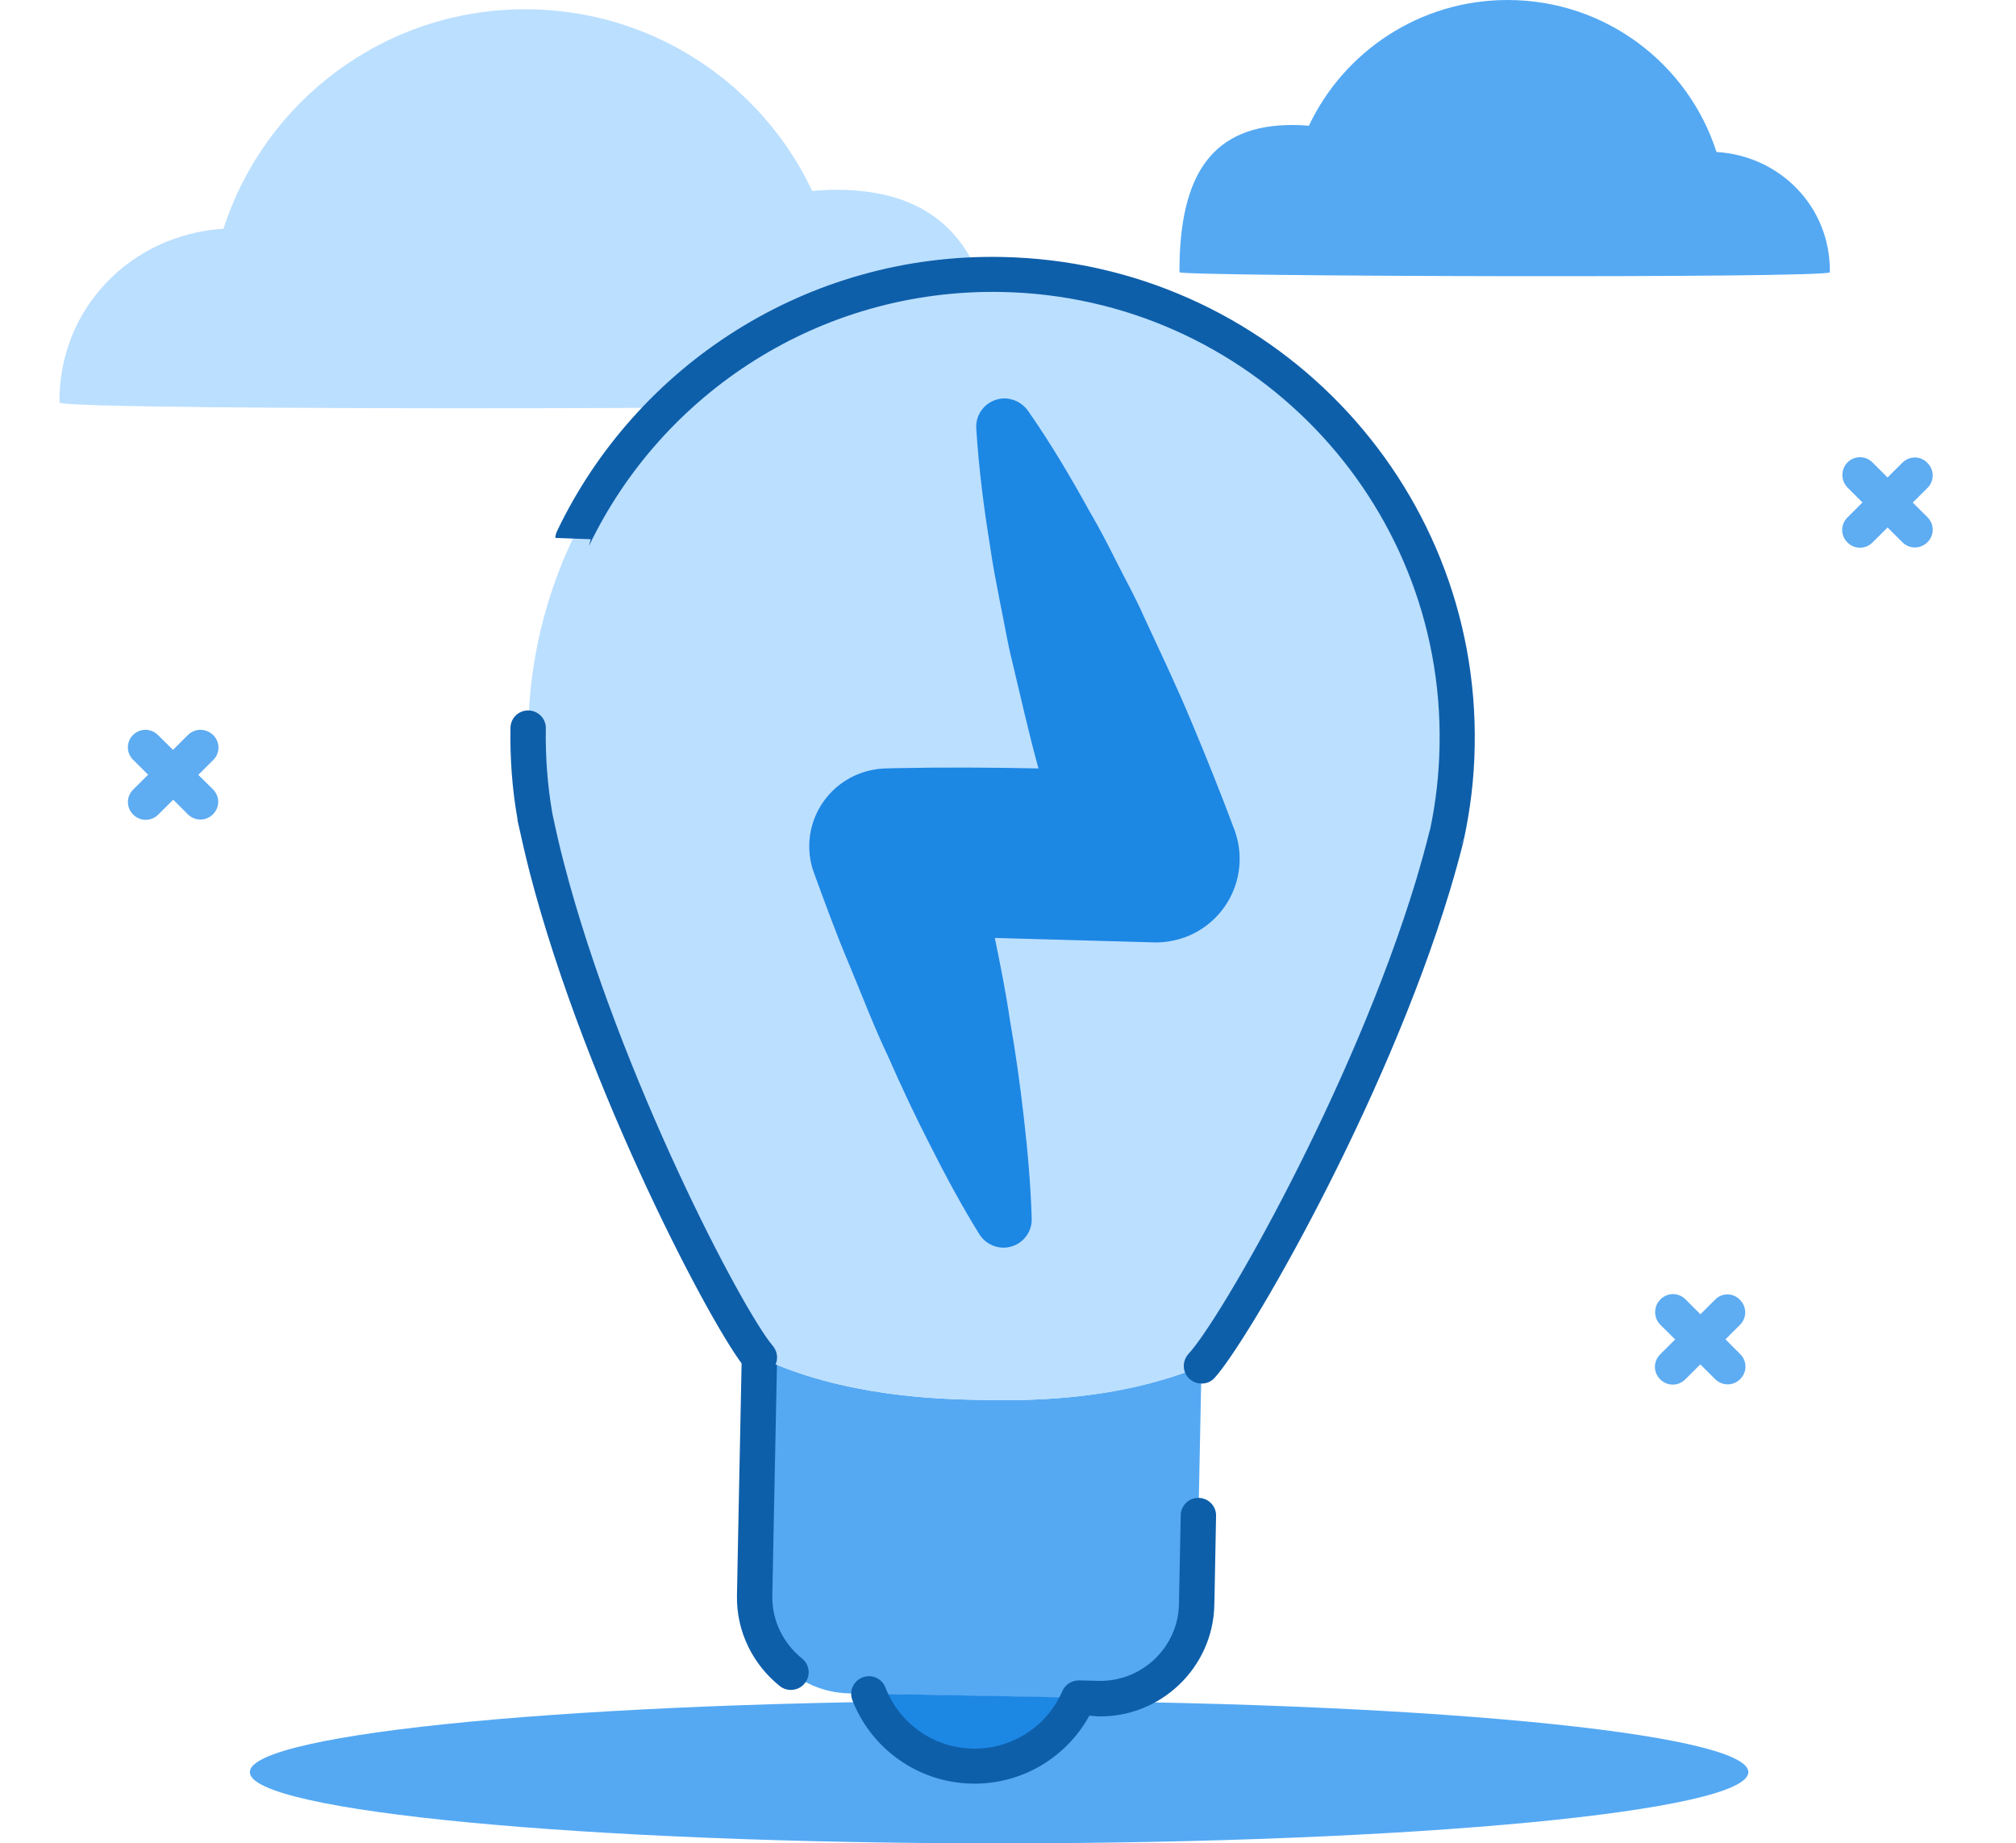 <svg width="268" height="245" viewBox="0 0 268 245" fill="none" xmlns="http://www.w3.org/2000/svg">
<g clip-path="url(#clip0)">
<path d="M132.816 245C187.826 245 232.42 240.761 232.42 235.531C232.42 230.301 187.826 226.062 132.816 226.062C77.807 226.062 33.212 230.301 33.212 235.531C33.212 240.761 77.807 245 132.816 245Z" fill="#55A9F3"/>
<path fill-rule="evenodd" clip-rule="evenodd" d="M107.974 25.384C101.238 11.097 86.666 1.229 69.826 1.229C51.052 1.229 35.146 13.489 29.711 30.401C17.54 31.165 7.803 40.867 7.903 53.492C7.903 54.688 132.783 54.323 132.783 53.492C132.849 34.354 126.247 25.218 111.075 25.218C110.041 25.218 109.007 25.284 107.974 25.384Z" fill="#BBDFFF"/>
<path fill-rule="evenodd" clip-rule="evenodd" d="M173.998 16.712C178.667 6.844 188.737 0 200.408 0C213.413 0 224.417 8.472 228.185 20.201C236.588 20.699 243.357 27.444 243.257 36.182C243.257 37.013 156.792 36.747 156.792 36.182C156.758 22.925 161.327 16.612 171.831 16.612C172.564 16.612 173.298 16.646 173.998 16.712Z" fill="#55A9F3"/>
<path fill-rule="evenodd" clip-rule="evenodd" d="M17.704 100.987L24.974 108.23C25.907 109.16 27.375 109.16 28.308 108.23C29.242 107.3 29.242 105.838 28.308 104.908L21.006 97.698C20.072 96.767 18.605 96.767 17.671 97.698C16.771 98.595 16.771 100.09 17.704 100.987Z" fill="#5EACF2"/>
<path fill-rule="evenodd" clip-rule="evenodd" d="M24.974 97.698L17.704 104.941C16.771 105.871 16.771 107.333 17.704 108.263C18.638 109.194 20.105 109.194 21.039 108.263L28.342 101.02C29.275 100.09 29.275 98.628 28.342 97.698C27.375 96.767 25.907 96.767 24.974 97.698Z" fill="#5EACF2"/>
<path fill-rule="evenodd" clip-rule="evenodd" d="M220.7 176.053L228.003 183.296C228.937 184.227 230.404 184.227 231.337 183.296C232.271 182.366 232.271 180.904 231.337 179.974L224.068 172.698C223.134 171.767 221.667 171.767 220.734 172.698C219.8 173.628 219.8 175.123 220.7 176.053Z" fill="#5EACF2"/>
<path fill-rule="evenodd" clip-rule="evenodd" d="M228.003 172.731L220.7 180.007C219.767 180.937 219.767 182.399 220.7 183.33C221.634 184.26 223.101 184.26 224.035 183.33L231.304 176.087C232.238 175.156 232.238 173.694 231.304 172.764C230.404 171.801 228.903 171.801 228.003 172.731Z" fill="#5EACF2"/>
<path fill-rule="evenodd" clip-rule="evenodd" d="M245.625 64.822L252.894 72.065C253.828 72.995 255.295 72.995 256.229 72.065C257.163 71.135 257.163 69.673 256.229 68.742L248.926 61.466C247.993 60.536 246.525 60.536 245.592 61.466C244.691 62.396 244.691 63.892 245.625 64.822Z" fill="#5EACF2"/>
<path fill-rule="evenodd" clip-rule="evenodd" d="M252.894 61.499L245.592 68.776C244.658 69.706 244.658 71.168 245.592 72.098C246.525 73.029 247.993 73.029 248.926 72.098L256.229 64.855C257.163 63.925 257.163 62.463 256.229 61.533C255.329 60.569 253.828 60.569 252.894 61.499Z" fill="#5EACF2"/>
<path d="M100.938 180.378C100.704 191.408 100.304 212.074 100.304 212.074C100.171 219.085 105.806 224.899 112.842 225.065L146.054 225.73C153.09 225.862 158.926 220.247 159.093 213.237C159.093 213.237 159.493 192.571 159.726 181.541C157.959 182.305 156.158 182.936 154.358 183.434C144.487 186.325 134.684 186.126 130.249 186.059C124.98 185.959 112.209 185.694 100.938 180.378Z" fill="#55A9F3"/>
<path d="M115.51 225.098C117.644 230.613 122.946 234.567 129.248 234.7C135.551 234.833 141.019 231.079 143.353 225.63L115.51 225.098Z" fill="#1D87E4"/>
<path fill-rule="evenodd" clip-rule="evenodd" d="M144.821 228.022C141.82 233.504 135.917 237.192 129.215 237.059C121.946 236.926 115.777 232.341 113.309 225.962C112.842 224.766 113.442 223.404 114.676 222.938C115.877 222.473 117.244 223.071 117.711 224.301C119.511 228.952 123.98 232.308 129.315 232.408C134.617 232.507 139.252 229.351 141.219 224.766C141.586 223.902 142.487 223.337 143.42 223.337L146.088 223.404C151.823 223.503 156.592 218.952 156.725 213.237L156.959 201.376C156.992 200.08 158.059 199.05 159.36 199.083C160.66 199.116 161.694 200.179 161.66 201.475C161.46 212.506 161.427 213.337 161.427 213.337C161.26 221.609 154.324 228.288 145.988 228.122L144.821 228.022Z" fill="#0E5FAA"/>
<path fill-rule="evenodd" clip-rule="evenodd" d="M106.606 220.414C104.172 218.453 102.605 215.43 102.672 212.107C102.672 212.107 103.072 191.442 103.305 180.444C103.339 179.148 102.305 178.085 101.004 178.052C99.704 178.019 98.637 179.049 98.603 180.345C98.37 191.375 97.97 212.041 97.97 212.041C97.87 216.892 100.137 221.278 103.672 224.102C104.672 224.899 106.173 224.733 106.973 223.736C107.807 222.706 107.64 221.244 106.606 220.414Z" fill="#0E5FAA"/>
<path d="M70.226 96.751C70.159 100.771 70.46 104.692 71.126 108.512C71.593 110.772 72.127 113.064 72.727 115.39C80.163 143.93 96.836 175.593 100.938 180.378C112.175 185.694 124.947 185.926 130.215 186.059C135.45 186.159 148.222 186.425 159.66 181.541C159.693 181.541 159.693 181.541 159.693 181.541C163.994 176.922 181.901 145.957 190.438 117.716C191.138 115.423 191.772 113.164 192.305 110.905C193.105 107.117 193.572 103.196 193.672 99.176C194.339 65.221 167.262 37.145 133.15 36.481C108.107 35.983 86.266 50.435 76.162 71.566C72.527 79.208 70.393 87.747 70.226 96.751Z" fill="#BBDFFF"/>
<path fill-rule="evenodd" clip-rule="evenodd" d="M78.529 71.666L73.828 71.5C73.828 71.168 73.928 70.868 74.061 70.57C84.565 48.608 107.24 33.623 133.216 34.155C168.63 34.853 196.74 63.991 196.04 99.243C195.973 103.396 195.473 107.482 194.639 111.403L194.072 112.433L194.639 111.469C194.072 113.762 193.439 116.054 192.739 118.38C184.069 147.02 165.795 178.417 161.46 183.135C160.593 184.099 159.093 184.132 158.126 183.268C157.159 182.404 157.125 180.909 157.992 179.946C162.227 175.394 179.8 144.86 188.237 117.018C188.904 114.759 189.537 112.532 190.071 110.34L190.104 110.273C190.871 106.685 191.305 102.93 191.371 99.11C192.005 66.45 165.962 39.438 133.15 38.806C109.041 38.341 88.033 52.229 78.296 72.563L78.529 71.666Z" fill="#0E5FAA"/>
<path fill-rule="evenodd" clip-rule="evenodd" d="M68.792 108.844C68.092 104.924 67.792 100.87 67.859 96.717C67.892 95.422 68.959 94.392 70.26 94.425C71.56 94.458 72.594 95.521 72.56 96.817C72.494 100.671 72.794 104.459 73.427 108.113C73.894 110.306 74.394 112.566 74.995 114.825C82.331 142.933 98.704 174.164 102.738 178.882C103.572 179.879 103.472 181.341 102.472 182.172C101.471 183.002 100.004 182.903 99.137 181.906C94.969 177.055 77.962 144.96 70.426 115.988C69.826 113.629 69.293 111.303 68.792 109.011C68.792 108.944 68.792 108.878 68.792 108.844Z" fill="#0E5FAA"/>
<path d="M153.624 125.258C154.924 125.258 156.258 125.025 157.559 124.56C163.328 122.4 166.229 116.021 164.095 110.273C162.294 105.456 160.393 100.704 158.392 95.953C156.425 91.202 154.191 86.551 152.023 81.866C150.99 79.507 149.723 77.248 148.555 74.922C147.388 72.596 146.221 70.304 144.887 68.044C142.353 63.459 139.719 58.974 136.651 54.588C135.917 53.558 134.684 52.894 133.316 52.96C131.249 53.093 129.648 54.854 129.782 56.947C130.115 62.263 130.782 67.446 131.616 72.596C131.983 75.188 132.483 77.713 132.983 80.271C133.516 82.796 133.917 85.388 134.55 87.88C135.684 92.631 136.751 97.415 138.052 102.133C131.682 102 125.347 101.967 118.978 102.1L117.711 102.133C116.61 102.166 115.51 102.366 114.409 102.764C109.041 104.725 106.24 110.639 108.207 116.021C109.708 120.108 111.208 124.228 112.909 128.248C114.609 132.301 116.143 136.388 118.044 140.375C119.811 144.395 121.679 148.382 123.713 152.336C125.714 156.29 127.814 160.21 130.182 164.031C130.849 165.127 132.116 165.858 133.516 165.825C135.584 165.759 137.218 164.031 137.151 161.971C137.018 157.452 136.618 153.034 136.117 148.648C135.617 144.262 135.017 139.877 134.25 135.557C133.717 131.869 132.983 128.281 132.249 124.66L153.624 125.258Z" fill="#1D87E4"/>
</g>
<defs>
<clipPath id="clip0">
<rect width="268" height="245" fill="white"/>
</clipPath>
</defs>
</svg>
